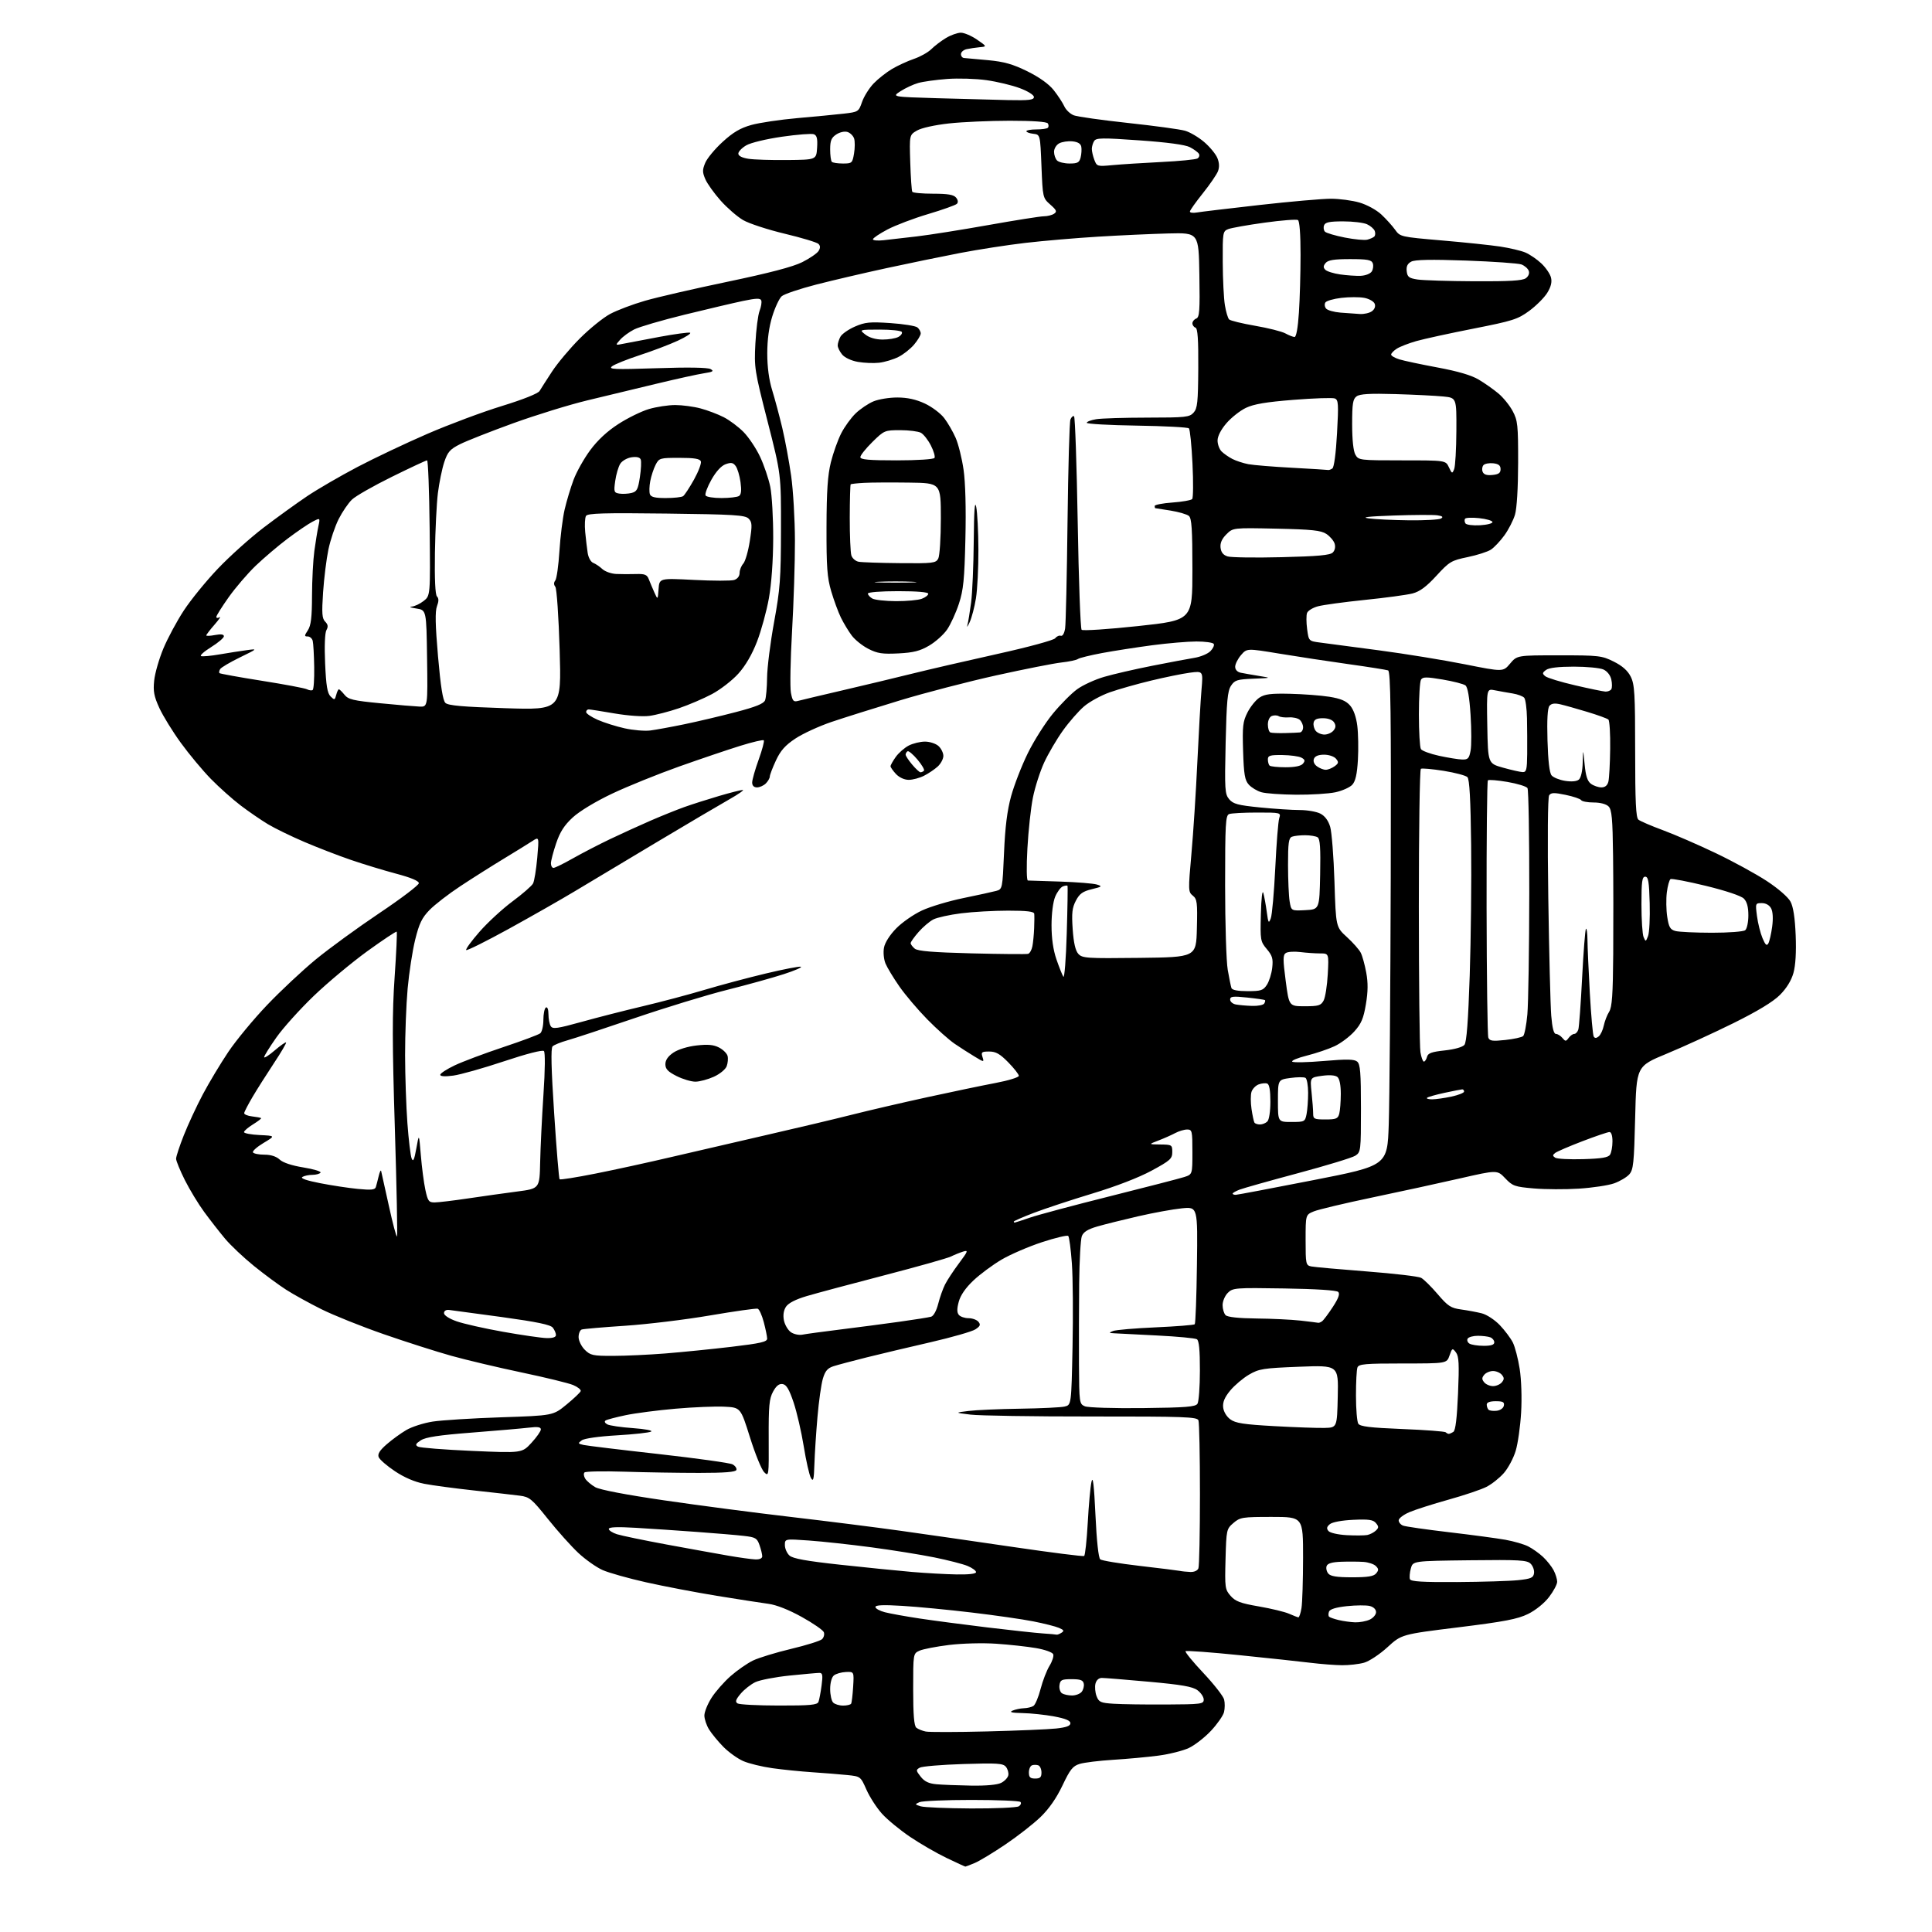 <?xml version="1.0" encoding="UTF-8" standalone="no"?>
<svg 
  version="1.1" 
  xmlns="http://www.w3.org/2000/svg" 
  xmlns:xlink="http://www.w3.org/1999/xlink" 
  xmlns:svg="http://www.w3.org/2000/svg"
  xmlns:rdf="http://www.w3.org/1999/02/22-rdf-syntax-ns#"
  xmlns:cc="http://creativecommons.org/ns#"
  xmlns:dc="http://purl.org/dc/elements/1.1/"
  viewBox="0 0 768 768"
  width="768"
  height="768"
>
<style>svg {background-color: white; }</style>"
<path stroke="none" fill="black" fill-rule="evenodd" d="M383.75,742.00C383.58,742.00 380.21,740.45 376.27,738.56C372.32,736.67 365.80,732.90 361.77,730.18C357.75,727.47 352.73,723.33 350.62,721.00C348.51,718.66 345.73,714.37 344.44,711.45C342.10,706.17 342.08,706.15 336.80,705.61C333.88,705.31 327.68,704.81 323.00,704.50C318.32,704.19 311.12,703.46 307.00,702.88C302.88,702.30 297.67,701.03 295.43,700.05C293.19,699.07 289.64,696.52 287.54,694.39C285.44,692.25 282.89,689.15 281.87,687.50C280.84,685.85 280.01,683.35 280.00,681.95C280.00,680.54 281.27,677.38 282.83,674.93C284.38,672.48 287.80,668.59 290.42,666.28C293.03,663.98 297.05,661.19 299.34,660.08C301.63,658.98 308.45,656.89 314.50,655.45C320.55,654.01 326.08,652.27 326.79,651.59C327.49,650.91 327.81,649.67 327.49,648.83C327.17,647.99 323.21,645.26 318.70,642.76C313.59,639.92 308.62,637.96 305.50,637.55C302.75,637.19 293.52,635.75 285.00,634.37C276.48,632.98 263.78,630.55 256.78,628.98C249.78,627.41 242.03,625.22 239.56,624.13C237.09,623.04 232.74,619.97 229.90,617.32C227.07,614.67 221.61,608.58 217.79,603.80C211.42,595.83 210.49,595.05 206.67,594.56C204.38,594.26 196.20,593.33 188.50,592.49C180.80,591.65 171.86,590.46 168.64,589.83C164.86,589.10 160.71,587.32 156.99,584.83C153.81,582.71 150.90,580.19 150.53,579.23C150.04,577.99 150.94,576.55 153.68,574.16C155.78,572.32 159.30,569.76 161.50,568.47C163.70,567.17 168.43,565.66 172.00,565.10C175.57,564.55 187.81,563.78 199.18,563.40C219.87,562.71 219.87,562.71 225.18,558.35C228.11,555.95 230.65,553.54 230.84,552.98C231.02,552.43 229.67,551.34 227.83,550.57C225.98,549.80 216.80,547.56 207.42,545.59C198.04,543.62 185.44,540.63 179.43,538.96C173.42,537.28 161.30,533.41 152.50,530.35C143.70,527.29 132.57,522.83 127.78,520.44C122.98,518.05 116.68,514.57 113.78,512.71C110.87,510.85 105.12,506.61 101.00,503.28C96.88,499.95 91.67,495.04 89.44,492.37C87.20,489.69 83.48,484.92 81.17,481.77C78.85,478.61 75.40,472.91 73.48,469.10C71.57,465.28 70.00,461.46 70.00,460.61C70.00,459.75 71.38,455.55 73.07,451.28C74.76,447.00 78.16,439.68 80.63,435.02C83.11,430.35 87.67,422.75 90.78,418.12C93.89,413.50 100.82,405.12 106.18,399.51C111.54,393.89 120.24,385.75 125.52,381.40C130.80,377.06 142.18,368.77 150.81,362.98C159.44,357.20 166.50,351.84 166.50,351.08C166.50,350.18 163.35,348.86 157.50,347.31C152.55,345.99 144.45,343.53 139.50,341.83C134.55,340.14 126.22,336.92 121.00,334.69C115.78,332.46 109.25,329.28 106.50,327.63C103.75,325.97 98.87,322.62 95.67,320.19C92.46,317.75 87.13,313.00 83.83,309.63C80.54,306.26 75.16,299.81 71.89,295.30C68.61,290.79 64.77,284.55 63.34,281.43C61.22,276.81 60.84,274.79 61.29,270.52C61.58,267.64 63.23,261.92 64.94,257.81C66.65,253.70 70.32,246.87 73.10,242.64C75.88,238.41 81.96,230.94 86.62,226.05C91.28,221.15 99.45,213.82 104.79,209.74C110.13,205.67 117.93,200.04 122.11,197.23C126.30,194.42 135.30,189.20 142.11,185.62C148.93,182.04 161.47,176.10 170.00,172.41C178.53,168.72 191.80,163.76 199.50,161.40C208.01,158.78 213.89,156.43 214.50,155.41C215.05,154.48 217.27,151.01 219.44,147.70C221.60,144.39 226.55,138.49 230.44,134.59C234.32,130.69 239.76,126.29 242.52,124.81C245.28,123.33 251.51,120.97 256.36,119.57C261.21,118.16 276.05,114.74 289.34,111.97C305.82,108.52 315.22,106.06 318.90,104.21C321.87,102.72 324.79,100.72 325.38,99.78C326.15,98.54 326.14,97.74 325.35,96.95C324.75,96.35 318.70,94.52 311.92,92.90C305.14,91.28 297.70,88.84 295.38,87.48C293.06,86.12 289.06,82.65 286.48,79.76C283.91,76.87 281.16,73.04 280.39,71.25C279.19,68.49 279.18,67.51 280.34,64.74C281.09,62.94 284.20,59.19 287.26,56.40C291.41,52.60 294.29,50.90 298.66,49.68C301.87,48.78 310.12,47.56 317.00,46.95C323.88,46.35 332.16,45.55 335.40,45.18C341.19,44.51 341.33,44.42 342.68,40.52C343.44,38.33 345.51,35.03 347.28,33.18C349.05,31.34 352.35,28.74 354.61,27.40C356.87,26.07 360.78,24.27 363.30,23.41C365.81,22.56 368.91,20.82 370.19,19.56C371.46,18.29 374.07,16.30 376.00,15.13C377.93,13.96 380.60,13.01 381.95,13.00C383.29,13.00 386.19,14.24 388.38,15.75C392.36,18.50 392.36,18.50 389.43,18.77C387.82,18.93 385.49,19.27 384.25,19.54C383.01,19.82 382.00,20.70 382.00,21.52C382.00,22.33 382.56,23.03 383.25,23.06C383.94,23.10 388.22,23.48 392.76,23.92C399.23,24.53 402.62,25.50 408.44,28.37C413.17,30.71 416.96,33.42 418.87,35.84C420.52,37.92 422.41,40.81 423.07,42.25C423.72,43.69 425.44,45.31 426.88,45.85C428.32,46.39 438.05,47.76 448.50,48.89C458.95,50.02 469.10,51.40 471.07,51.97C473.03,52.53 476.45,54.55 478.68,56.46C480.90,58.36 483.26,61.21 483.91,62.78C484.70,64.68 484.78,66.44 484.16,68.07C483.64,69.40 480.92,73.37 478.11,76.88C475.30,80.39 473.00,83.64 473.00,84.10C473.00,84.57 474.24,84.73 475.75,84.47C477.26,84.20 488.48,82.87 500.67,81.49C512.86,80.12 525.62,79.00 529.02,79.00C532.41,79.00 537.55,79.68 540.42,80.52C543.37,81.38 547.16,83.45 549.11,85.27C551.01,87.05 553.47,89.77 554.58,91.33C556.56,94.12 556.80,94.17 573.04,95.57C582.09,96.34 592.58,97.44 596.34,98.01C600.10,98.58 604.60,99.64 606.34,100.37C608.08,101.11 610.94,103.05 612.69,104.70C614.45,106.35 616.18,108.88 616.54,110.32C617.00,112.14 616.54,114.00 615.05,116.42C613.86,118.34 610.64,121.56 607.89,123.58C603.33,126.93 601.36,127.55 585.69,130.64C576.24,132.50 566.02,134.73 563.00,135.59C559.98,136.45 556.49,137.81 555.25,138.60C554.01,139.40 553.00,140.45 553.00,140.95C553.00,141.44 554.46,142.30 556.25,142.85C558.04,143.41 564.90,144.86 571.50,146.09C579.59,147.60 584.91,149.16 587.83,150.91C590.22,152.33 593.73,154.81 595.64,156.41C597.55,158.00 600.10,161.15 601.31,163.41C603.31,167.15 603.50,168.91 603.48,184.00C603.46,194.03 602.97,202.11 602.23,204.60C601.56,206.85 599.66,210.54 598.02,212.81C596.38,215.07 593.97,217.63 592.66,218.49C591.35,219.34 587.18,220.68 583.39,221.46C576.92,222.80 576.16,223.25 571.00,228.87C567.00,233.23 564.41,235.15 561.50,235.91C559.30,236.48 550.75,237.64 542.50,238.48C534.25,239.33 525.86,240.47 523.85,241.03C521.84,241.58 519.92,242.76 519.58,243.65C519.24,244.53 519.25,247.41 519.60,250.05C520.24,254.84 520.24,254.84 524.87,255.44C527.42,255.76 537.94,257.15 548.26,258.53C558.58,259.90 573.88,262.39 582.26,264.06C597.50,267.10 597.50,267.10 600.28,263.80C603.07,260.50 603.07,260.50 619.78,260.50C635.61,260.50 636.76,260.63 641.50,263.00C644.93,264.71 647.05,266.60 648.25,269.00C649.78,272.06 650.00,275.76 650.00,298.63C650.00,318.73 650.30,325.00 651.29,325.82C652.00,326.41 656.37,328.29 661.00,330.00C665.63,331.71 675.06,335.80 681.96,339.10C688.86,342.39 698.01,347.39 702.31,350.21C706.87,353.20 710.80,356.62 711.76,358.42C712.86,360.49 713.53,364.86 713.81,371.80C714.08,378.47 713.77,383.75 712.92,386.77C712.08,389.78 710.17,392.88 707.54,395.51C704.81,398.24 698.65,401.97 688.98,406.76C681.02,410.69 669.10,416.15 662.50,418.88C650.50,423.84 650.50,423.84 650.00,444.32C649.56,462.50 649.29,465.03 647.63,466.86C646.60,468.00 643.90,469.59 641.63,470.40C639.36,471.21 633.09,472.15 627.70,472.50C622.31,472.85 614.21,472.81 609.70,472.42C602.12,471.77 601.26,471.46 598.34,468.38C595.18,465.05 595.18,465.05 580.34,468.44C572.18,470.31 556.50,473.72 545.50,476.02C534.50,478.32 524.04,480.81 522.25,481.55C519.00,482.90 519.00,482.90 519.00,492.93C519.00,502.53 519.10,502.98 521.25,503.43C522.49,503.68 532.39,504.57 543.25,505.41C554.12,506.25 563.86,507.39 564.91,507.95C565.97,508.52 568.93,511.44 571.49,514.44C575.58,519.23 576.74,519.98 580.83,520.54C583.40,520.89 587.09,521.58 589.03,522.07C590.98,522.56 594.16,524.64 596.17,526.73C598.15,528.80 600.49,531.92 601.37,533.65C602.24,535.39 603.47,540.11 604.10,544.15C604.76,548.38 605.01,555.74 604.67,561.50C604.35,567.00 603.38,573.87 602.50,576.76C601.63,579.66 599.51,583.62 597.80,585.57C596.09,587.52 592.98,589.99 590.89,591.05C588.81,592.12 582.02,594.41 575.80,596.14C569.59,597.87 562.59,600.11 560.25,601.11C557.91,602.11 556.00,603.57 556.00,604.36C556.00,605.14 556.79,606.09 557.75,606.46C558.71,606.83 566.92,608.01 576.00,609.08C585.08,610.15 595.18,611.50 598.46,612.09C601.73,612.68 605.78,613.85 607.46,614.70C609.13,615.54 611.78,617.41 613.34,618.86C614.90,620.31 616.81,622.72 617.59,624.20C618.37,625.69 619.00,627.74 619.00,628.77C619.00,629.80 617.54,632.54 615.75,634.87C613.84,637.35 610.39,640.13 607.40,641.59C603.26,643.62 598.03,644.62 579.71,646.89C557.13,649.68 557.13,649.68 551.52,654.81C548.42,657.64 544.26,660.39 542.21,660.96C540.17,661.53 536.25,661.97 533.50,661.95C530.75,661.93 525.12,661.50 521.00,660.99C516.88,660.48 504.13,659.12 492.67,657.95C481.21,656.78 471.59,656.08 471.28,656.38C470.98,656.69 474.17,660.59 478.37,665.05C482.57,669.52 486.28,674.26 486.61,675.59C486.94,676.91 486.92,679.16 486.57,680.59C486.21,682.01 483.88,685.35 481.40,688.00C478.91,690.66 474.95,693.74 472.60,694.85C470.24,695.96 464.76,697.33 460.41,697.90C456.06,698.47 448.00,699.21 442.50,699.55C437.00,699.89 431.03,700.62 429.22,701.17C426.44,702.02 425.40,703.33 422.34,709.77C419.96,714.79 417.00,719.04 413.62,722.30C410.80,725.02 404.52,729.93 399.65,733.21C394.78,736.50 389.29,739.82 387.43,740.59C385.58,741.37 383.92,742.00 383.75,742.00zM386.00,718.89C395.62,718.93 404.16,718.55 404.97,718.04C405.78,717.53 406.08,716.75 405.64,716.30C405.20,715.86 396.43,715.50 386.17,715.50C375.90,715.50 366.60,715.90 365.50,716.39C363.60,717.23 363.62,717.31 366.00,718.04C367.38,718.46 376.38,718.84 386.00,718.89zM386.00,709.81C391.97,709.91 396.43,709.50 397.99,708.71C399.36,708.02 400.64,706.65 400.82,705.68C401.01,704.70 400.57,703.19 399.85,702.32C398.72,700.95 396.36,700.80 382.92,701.23C374.33,701.50 366.55,702.15 365.61,702.68C364.05,703.55 364.08,703.83 365.99,706.26C367.50,708.18 369.19,708.99 372.28,709.27C374.60,709.48 380.77,709.72 386.00,709.81zM411.50,707.00C413.47,707.00 414.00,706.49 414.00,704.61C414.00,703.29 413.44,702.01 412.75,701.75C412.06,701.50 410.94,701.49 410.25,701.73C409.56,701.97 409.00,703.25 409.00,704.58C409.00,706.49 409.52,707.00 411.50,707.00zM392.31,688.27C404.30,687.97 416.68,687.45 419.81,687.11C423.91,686.67 425.50,686.08 425.50,685.01C425.50,683.96 423.55,683.15 419.00,682.30C415.43,681.64 409.80,681.04 406.50,680.98C402.19,680.89 401.06,680.62 402.50,680.00C403.60,679.53 405.62,679.10 407.00,679.05C408.38,679.01 410.09,678.60 410.80,678.14C411.52,677.69 412.80,674.66 413.64,671.41C414.48,668.16 416.08,664.03 417.18,662.22C418.29,660.42 418.96,658.34 418.67,657.59C418.38,656.83 415.38,655.75 411.83,655.14C408.35,654.54 401.23,653.76 396.00,653.41C390.61,653.04 382.50,653.26 377.25,653.90C372.17,654.53 366.88,655.55 365.50,656.18C363.00,657.32 363.00,657.34 363.00,671.54C363.00,681.70 363.36,686.05 364.25,686.78C364.94,687.35 366.62,688.03 368.00,688.31C369.38,688.59 380.31,688.57 392.31,688.27zM309.64,677.98C322.14,678.00 324.89,677.74 325.36,676.51C325.67,675.69 326.23,672.77 326.59,670.01C327.14,665.90 326.98,665.00 325.73,665.00C324.90,665.00 319.56,665.48 313.88,666.06C308.20,666.64 302.07,667.82 300.26,668.68C298.46,669.54 295.83,671.60 294.43,673.27C292.44,675.63 292.17,676.49 293.19,677.14C293.91,677.59 301.31,677.98 309.64,677.98zM335.14,678.00C336.65,678.00 338.08,677.66 338.33,677.25C338.58,676.84 338.94,673.80 339.14,670.50C339.50,664.50 339.50,664.50 336.22,664.65C334.42,664.73 332.28,665.35 331.47,666.02C330.61,666.74 330.00,668.96 330.00,671.42C330.00,673.72 330.54,676.14 331.20,676.80C331.86,677.46 333.63,678.00 335.14,678.00zM463.50,677.57C477.52,677.50 478.50,677.38 478.50,675.61C478.50,674.57 477.38,672.89 476.00,671.88C474.06,670.45 469.74,669.70 456.73,668.52C447.51,667.68 439.08,667.00 438.00,667.00C436.79,667.00 435.82,667.88 435.46,669.29C435.15,670.55 435.34,672.77 435.90,674.24C436.81,676.62 437.51,676.94 442.71,677.27C445.89,677.48 455.25,677.61 463.50,677.57zM426.13,673.98C427.57,673.99 429.30,673.35 429.96,672.55C430.62,671.75 431.01,670.29 430.82,669.30C430.55,667.89 429.51,667.50 425.99,667.50C422.02,667.50 421.46,667.78 421.16,669.89C420.98,671.20 421.43,672.66 422.16,673.12C422.90,673.59 424.68,673.98 426.13,673.98zM420.00,649.80C420.27,649.90 421.15,649.56 421.95,649.05C423.12,648.31 422.92,647.94 420.95,647.10C419.60,646.52 415.01,645.36 410.74,644.52C406.48,643.67 395.45,642.09 386.24,641.00C377.03,639.90 364.66,638.72 358.75,638.36C351.14,637.89 348.00,638.02 348.00,638.81C348.00,639.42 349.69,640.36 351.75,640.89C353.81,641.42 360.00,642.54 365.50,643.37C371.00,644.20 383.15,645.80 392.50,646.93C401.85,648.05 411.75,649.13 414.50,649.31C417.25,649.49 419.73,649.71 420.00,649.80zM538.70,644.90C540.46,644.95 543.05,644.48 544.45,643.84C545.85,643.20 547.00,641.86 547.00,640.86C547.00,639.75 546.02,638.79 544.48,638.40C543.09,638.06 539.01,638.09 535.41,638.47C531.11,638.93 528.68,639.67 528.31,640.63C528.00,641.43 528.01,642.34 528.33,642.66C528.64,642.97 530.38,643.58 532.20,644.01C534.01,644.44 536.94,644.84 538.70,644.90zM516.12,642.92C516.46,642.96 517.02,641.31 517.36,639.25C517.70,637.19 517.98,628.19 517.99,619.25C518.00,603.00 518.00,603.00 505.56,603.00C493.85,603.00 492.95,603.14 490.31,605.41C487.56,607.77 487.49,608.10 487.17,619.76C486.86,631.08 486.96,631.84 489.17,634.37C491.09,636.57 493.07,637.32 500.41,638.58C505.31,639.43 510.71,640.73 512.41,641.48C514.11,642.23 515.78,642.87 516.12,642.92zM579.22,628.89C589.27,628.83 600.20,628.49 603.50,628.14C608.61,627.60 609.54,627.19 609.80,625.37C609.97,624.21 609.37,622.51 608.46,621.61C607.02,620.16 604.08,620.00 584.23,620.23C561.64,620.50 561.64,620.50 560.83,623.50C560.38,625.15 560.22,627.06 560.47,627.75C560.82,628.69 565.43,628.97 579.22,628.89zM537.50,627.00C543.74,627.00 546.07,626.62 547.04,625.45C548.10,624.18 548.07,623.65 546.91,622.51C546.14,621.75 543.92,621.01 542.00,620.88C540.08,620.75 536.12,620.72 533.22,620.82C529.55,620.95 527.76,621.46 527.36,622.51C527.04,623.34 527.33,624.69 528.01,625.51C528.92,626.61 531.41,627.00 537.50,627.00zM380.25,625.86C385.09,625.95 388.00,625.61 388.00,624.95C388.00,624.37 386.49,623.27 384.65,622.50C382.81,621.73 376.85,620.20 371.40,619.09C365.96,617.99 354.67,616.18 346.32,615.07C337.98,613.96 326.84,612.75 321.57,612.38C312.00,611.70 312.00,611.70 312.00,614.20C312.00,615.57 312.82,617.44 313.83,618.35C315.19,619.57 320.46,620.53 334.08,622.01C344.21,623.11 357.00,624.40 362.50,624.87C368.00,625.34 375.99,625.79 380.25,625.86zM473.14,624.88C474.71,624.95 476.03,624.36 476.39,623.42C476.73,622.55 477.00,609.31 477.00,594.00C477.00,578.69 476.73,565.46 476.40,564.61C475.88,563.23 470.91,563.06 433.94,563.08C410.92,563.10 389.25,562.76 385.79,562.33C379.50,561.56 379.50,561.56 385.00,560.88C388.02,560.50 397.25,560.10 405.50,559.98C413.75,559.86 421.71,559.48 423.18,559.13C425.87,558.50 425.87,558.50 426.35,535.50C426.61,522.85 426.50,507.89 426.09,502.26C425.69,496.63 425.03,491.70 424.64,491.31C424.25,490.92 419.56,492.03 414.22,493.78C408.87,495.54 401.63,498.66 398.11,500.73C394.60,502.81 389.58,506.52 386.96,509.00C383.85,511.93 381.82,514.87 381.13,517.43C380.36,520.25 380.37,521.74 381.15,522.68C381.75,523.41 383.48,524.00 385.00,524.00C386.52,524.00 388.29,524.64 388.94,525.43C389.90,526.59 389.66,527.17 387.73,528.44C386.41,529.30 378.40,531.60 369.94,533.55C361.47,535.49 350.03,538.21 344.52,539.58C339.01,540.96 333.10,542.53 331.40,543.07C328.98,543.84 328.04,544.93 327.11,548.02C326.46,550.19 325.49,557.04 324.96,563.24C324.42,569.43 323.87,577.88 323.74,582.00C323.54,588.21 323.30,589.16 322.35,587.50C321.72,586.40 320.44,580.77 319.51,575.00C318.58,569.23 316.76,561.35 315.47,557.50C313.71,552.27 312.61,550.42 311.12,550.19C309.71,549.97 308.58,550.86 307.31,553.19C305.78,555.99 305.51,558.84 305.57,571.80C305.65,586.79 305.61,587.05 303.76,585.21C302.72,584.17 300.19,577.96 298.14,571.41C294.40,559.50 294.40,559.50 287.95,559.18C284.40,559.00 275.68,559.36 268.56,559.98C261.44,560.60 252.50,561.76 248.70,562.56C244.89,563.36 241.32,564.30 240.76,564.65C240.15,565.02 240.40,565.64 241.37,566.19C242.26,566.69 246.87,567.37 251.60,567.70C256.46,568.05 259.60,568.65 258.82,569.08C258.06,569.51 251.94,570.18 245.22,570.57C237.98,570.99 232.28,571.80 231.25,572.56C229.64,573.73 229.70,573.88 232.00,574.40C233.38,574.70 246.82,576.33 261.88,578.01C276.94,579.70 290.13,581.54 291.19,582.10C292.25,582.67 292.94,583.67 292.73,584.32C292.45,585.15 288.12,585.50 277.92,585.50C269.99,585.50 256.66,585.29 248.31,585.02C239.96,584.76 232.77,584.89 232.35,585.32C231.92,585.75 232.05,586.86 232.64,587.80C233.23,588.73 235.01,590.25 236.61,591.17C238.40,592.20 248.84,594.20 264.00,596.41C277.48,598.38 300.20,601.36 314.50,603.02C328.80,604.69 348.38,607.16 358.00,608.51C367.62,609.85 387.81,612.76 402.86,614.97C417.91,617.18 430.55,618.78 430.96,618.53C431.36,618.27 432.01,612.32 432.40,605.28C432.78,598.25 433.45,590.92 433.89,589.00C434.45,586.50 434.90,590.28 435.46,602.23C435.94,612.54 436.67,619.30 437.37,619.87C437.99,620.37 445.02,621.53 453.00,622.46C460.98,623.38 468.18,624.28 469.00,624.45C469.82,624.63 471.69,624.82 473.14,624.88zM300.25,619.89C301.95,619.96 303.00,619.48 303.00,618.65C303.00,617.91 302.52,615.91 301.92,614.21C300.95,611.43 300.34,611.07 295.67,610.54C292.83,610.21 284.43,609.50 277.00,608.96C269.57,608.41 258.66,607.68 252.75,607.33C245.35,606.89 242.00,607.03 242.00,607.77C242.00,608.36 243.46,609.31 245.25,609.88C247.04,610.45 255.93,612.29 265.00,613.97C274.07,615.64 285.10,617.64 289.50,618.40C293.90,619.16 298.74,619.83 300.25,619.89zM543.50,610.19C544.60,609.97 546.14,609.18 546.91,608.44C548.11,607.31 548.12,606.85 546.96,605.45C545.86,604.12 544.12,603.87 537.95,604.15C533.39,604.36 529.63,605.06 528.64,605.88C527.40,606.91 527.25,607.60 528.07,608.59C528.70,609.34 531.83,610.05 535.33,610.25C538.73,610.43 542.40,610.40 543.50,610.19zM211.25,573.56C213.31,571.33 215.00,568.92 215.00,568.22C215.00,567.27 213.75,567.08 210.25,567.51C207.64,567.82 197.48,568.71 187.68,569.47C174.41,570.50 169.21,571.29 167.28,572.55C165.20,573.91 164.98,574.41 166.15,575.06C166.95,575.51 176.58,576.27 187.55,576.75C207.50,577.63 207.50,577.63 211.25,573.56zM575.92,569.98C576.24,569.98 577.06,569.62 577.74,569.18C578.58,568.65 579.17,563.75 579.59,553.95C580.09,542.15 579.94,539.15 578.76,537.60C577.37,535.78 577.25,535.84 576.20,538.85C575.10,542.00 575.10,542.00 557.66,542.00C542.67,542.00 540.13,542.22 539.61,543.58C539.27,544.45 539.01,549.51 539.02,554.83C539.02,560.15 539.44,565.15 539.94,565.94C540.65,567.06 544.62,567.54 557.46,568.06C566.59,568.42 574.34,569.01 574.70,569.36C575.05,569.71 575.60,569.99 575.92,569.98zM526.50,567.62C531.50,567.50 531.50,567.50 531.78,555.09C532.06,542.69 532.06,542.69 516.45,543.30C502.12,543.86 500.48,544.12 496.49,546.45C494.10,547.85 490.75,550.69 489.04,552.75C486.84,555.40 486.01,557.35 486.22,559.40C486.38,561.11 487.54,563.08 489.04,564.19C491.11,565.73 494.32,566.23 506.54,566.91C514.77,567.37 523.75,567.69 526.50,567.62zM594.95,560.80C596.41,560.63 597.62,559.76 597.81,558.75C598.08,557.35 597.44,557.00 594.57,557.00C592.26,557.00 591.00,557.47 591.00,558.33C591.00,559.07 591.32,559.99 591.71,560.38C592.10,560.77 593.56,560.96 594.95,560.80zM454.29,559.74C471.49,559.54 475.24,559.24 476.02,558.00C476.54,557.17 476.98,551.24 476.98,544.81C477.00,536.70 476.63,532.89 475.78,532.37C475.12,531.95 468.03,531.28 460.03,530.88C452.04,530.47 444.38,530.08 443.00,530.01C440.73,529.89 440.68,529.80 442.50,529.08C443.60,528.65 451.22,528.00 459.43,527.64C467.64,527.27 474.61,526.72 474.93,526.41C475.24,526.09 475.64,515.46 475.80,502.77C476.11,479.70 476.11,479.70 469.80,480.33C466.34,480.67 458.55,482.09 452.50,483.48C446.45,484.87 439.12,486.70 436.21,487.54C432.40,488.65 430.67,489.73 430.04,491.40C429.56,492.67 429.08,501.09 428.99,510.11C428.90,519.12 428.87,533.60 428.91,542.28C429.00,557.66 429.06,558.09 431.25,559.02C432.50,559.55 442.70,559.87 454.29,559.74zM593.50,551.00C594.74,551.00 596.32,550.33 597.00,549.50C597.99,548.30 597.99,547.70 597.00,546.50C596.32,545.67 594.74,545.00 593.50,545.00C592.26,545.00 590.68,545.67 590.00,546.50C589.01,547.70 589.01,548.30 590.00,549.50C590.68,550.33 592.26,551.00 593.50,551.00zM243.70,538.98C248.54,538.98 257.90,538.54 264.50,538.02C271.10,537.49 282.91,536.31 290.75,535.38C302.45,533.99 304.99,533.40 304.96,532.09C304.93,531.22 304.33,528.27 303.61,525.55C302.89,522.83 301.81,520.44 301.20,520.23C300.59,520.03 292.08,521.23 282.29,522.90C272.51,524.58 257.30,526.42 248.50,527.01C239.70,527.59 231.94,528.26 231.25,528.50C230.56,528.74 230.00,530.10 230.00,531.51C230.00,532.93 231.10,535.20 232.45,536.55C234.69,538.78 235.69,539.00 243.70,538.98zM589.75,534.98C592.72,535.00 594.00,534.58 594.00,533.61C594.00,532.84 593.29,531.94 592.42,531.61C591.55,531.27 589.32,531.00 587.48,531.00C585.63,531.00 583.81,531.50 583.43,532.11C583.05,532.72 583.36,533.62 584.12,534.10C584.88,534.58 587.41,534.98 589.75,534.98zM217.25,531.91C219.72,531.97 221.00,531.55 221.00,530.69C221.00,529.97 220.44,528.66 219.75,527.77C218.83,526.59 213.47,525.48 199.50,523.55C189.05,522.12 179.60,520.84 178.50,520.72C177.30,520.59 176.50,521.09 176.50,521.99C176.50,522.87 178.53,524.19 181.50,525.24C184.25,526.21 192.57,528.09 200.00,529.41C207.43,530.73 215.19,531.85 217.25,531.91zM319.00,530.54C320.38,530.27 327.12,529.35 334.00,528.50C340.88,527.65 351.45,526.27 357.50,525.42C363.55,524.58 369.24,523.67 370.14,523.41C371.10,523.13 372.26,521.01 372.94,518.32C373.58,515.78 374.81,512.30 375.67,510.60C376.53,508.89 379.03,505.09 381.23,502.15C384.84,497.31 384.99,496.87 382.86,497.52C381.56,497.93 379.38,498.81 378.00,499.49C376.62,500.17 364.70,503.53 351.50,506.96C338.30,510.39 324.44,514.10 320.70,515.21C316.28,516.52 313.39,518.00 312.44,519.45C311.50,520.89 311.21,522.79 311.62,524.87C311.98,526.63 313.22,528.74 314.38,529.56C315.55,530.38 317.62,530.82 319.00,530.54zM524.00,525.83C524.27,525.91 524.97,525.64 525.54,525.23C526.11,524.83 528.02,522.28 529.80,519.56C532.07,516.08 532.71,514.31 531.96,513.56C531.31,512.90 523.13,512.38 510.52,512.18C491.02,511.87 490.06,511.94 488.07,513.93C486.93,515.07 486.00,517.26 486.00,518.80C486.00,520.34 486.54,522.14 487.20,522.80C487.97,523.57 492.33,524.04 499.45,524.12C505.53,524.18 513.42,524.56 517.00,524.96C520.58,525.37 523.73,525.76 524.00,525.83zM157.81,491.53C158.06,491.27 157.68,471.94 156.96,448.57C155.91,414.64 155.89,402.52 156.87,388.41C157.54,378.70 157.91,370.58 157.69,370.36C157.47,370.14 152.24,373.62 146.05,378.09C139.87,382.57 130.29,390.56 124.76,395.86C119.24,401.16 112.53,408.61 109.86,412.41C107.19,416.21 105.00,419.73 105.00,420.23C105.00,420.74 106.88,419.55 109.17,417.58C111.47,415.62 113.52,414.18 113.72,414.39C113.93,414.60 111.72,418.37 108.80,422.77C105.89,427.17 102.08,433.18 100.34,436.14C98.61,439.09 97.13,441.93 97.07,442.46C97.00,442.99 98.43,443.59 100.23,443.79C102.03,444.00 103.64,444.30 103.80,444.47C103.97,444.64 102.51,445.76 100.55,446.97C98.60,448.18 97.00,449.55 97.00,450.03C97.00,450.51 99.81,451.04 103.25,451.20C109.50,451.50 109.50,451.50 104.75,454.35C102.14,455.91 100.25,457.60 100.56,458.10C100.87,458.59 102.91,459.00 105.10,459.00C107.67,459.00 109.83,459.69 111.18,460.95C112.48,462.17 116.02,463.34 120.61,464.08C124.65,464.73 127.71,465.66 127.42,466.13C127.12,466.61 125.67,467.01 124.19,467.02C122.71,467.02 120.91,467.41 120.18,467.87C119.34,468.40 121.87,469.29 127.18,470.32C131.76,471.22 138.53,472.25 142.23,472.61C147.52,473.13 149.05,472.98 149.40,471.89C149.64,471.12 150.15,469.15 150.54,467.50C150.93,465.85 151.37,464.95 151.51,465.50C151.66,466.05 153.03,472.23 154.56,479.24C156.09,486.25 157.55,491.78 157.81,491.53zM403.34,486.00C403.53,486.00 406.27,485.11 409.42,484.03C412.57,482.94 426.93,479.10 441.33,475.50C455.72,471.89 468.96,468.47 470.75,467.89C474.00,466.84 474.00,466.84 474.00,457.92C474.00,449.53 473.88,449.00 471.90,449.00C470.75,449.00 468.61,449.64 467.15,450.42C465.69,451.20 462.70,452.53 460.50,453.37C456.50,454.90 456.50,454.90 461.25,454.95C465.83,455.00 466.00,455.11 466.00,457.95C466.00,460.61 465.21,461.33 457.75,465.37C452.71,468.10 443.59,471.62 434.29,474.43C425.93,476.96 415.46,480.42 411.04,482.10C406.62,483.79 403.00,485.36 403.00,485.59C403.00,485.81 403.15,486.00 403.34,486.00zM172.83,477.98C174.30,477.97 180.22,477.26 186.00,476.40C191.78,475.54 200.55,474.31 205.50,473.66C214.50,472.49 214.50,472.49 214.72,461.99C214.84,456.22 215.43,444.13 216.03,435.11C216.69,425.23 216.76,418.36 216.21,417.81C215.66,417.26 209.35,418.88 200.32,421.89C192.08,424.64 183.02,427.19 180.17,427.57C176.90,428.01 175.00,427.89 175.00,427.25C175.00,426.69 177.59,425.00 180.75,423.50C183.91,422.00 192.57,418.75 200.00,416.27C207.43,413.80 214.06,411.32 214.75,410.76C215.44,410.21 216.00,407.81 216.00,405.44C216.00,403.06 216.45,400.84 217.00,400.50C217.59,400.14 218.01,401.24 218.02,403.19C218.02,405.01 218.44,407.15 218.94,407.93C219.71,409.15 221.58,408.88 231.17,406.22C237.40,404.48 248.35,401.69 255.50,400.00C262.65,398.31 273.68,395.39 280.00,393.50C286.32,391.61 297.29,388.68 304.37,386.99C311.45,385.30 317.75,384.08 318.37,384.29C318.99,384.50 315.90,385.84 311.50,387.26C307.10,388.69 296.98,391.50 289.00,393.50C281.02,395.50 264.60,400.52 252.50,404.65C240.40,408.78 228.30,412.78 225.60,413.53C222.91,414.28 220.23,415.37 219.66,415.94C218.92,416.68 219.12,424.77 220.29,442.65C221.21,456.76 222.18,468.52 222.45,468.78C222.71,469.05 229.13,468.03 236.71,466.52C244.30,465.02 258.15,461.99 267.50,459.79C276.85,457.60 293.95,453.64 305.50,450.99C317.05,448.35 331.90,444.82 338.50,443.15C345.10,441.48 358.60,438.34 368.50,436.18C378.40,434.02 390.66,431.46 395.75,430.50C400.84,429.54 405.00,428.26 405.00,427.66C405.00,427.07 403.11,424.65 400.79,422.29C397.49,418.92 395.86,418.00 393.22,418.00C390.24,418.00 389.94,418.24 390.55,420.15C391.23,422.31 391.23,422.31 387.37,419.97C385.24,418.69 381.70,416.42 379.50,414.92C377.30,413.43 372.41,409.08 368.64,405.24C364.87,401.40 359.86,395.50 357.51,392.12C355.16,388.75 352.68,384.64 352.00,383.01C351.31,381.34 351.05,378.57 351.40,376.70C351.77,374.70 353.71,371.65 356.26,369.05C358.59,366.66 363.20,363.46 366.50,361.93C369.80,360.39 377.23,358.17 383.00,356.99C388.77,355.80 394.62,354.53 396.00,354.15C398.48,353.46 398.50,353.35 399.12,338.98C399.55,328.77 400.38,322.14 401.93,316.50C403.14,312.10 406.11,304.43 408.55,299.46C410.98,294.49 415.47,287.40 418.53,283.69C421.58,279.98 425.93,275.61 428.20,273.97C430.46,272.33 435.28,270.12 438.91,269.06C442.53,268.00 451.12,266.02 458.00,264.66C464.88,263.30 472.46,261.88 474.86,261.49C477.25,261.10 480.08,259.92 481.14,258.86C482.20,257.80 482.80,256.49 482.48,255.96C482.15,255.43 479.07,255.00 475.63,255.00C472.19,255.00 464.28,255.67 458.05,256.49C451.82,257.32 442.85,258.71 438.11,259.59C433.38,260.48 429.05,261.54 428.50,261.96C427.95,262.38 425.00,263.01 421.94,263.35C418.88,263.69 407.24,265.99 396.07,268.46C384.91,270.93 367.61,275.42 357.63,278.45C347.66,281.48 335.45,285.32 330.51,286.99C325.57,288.67 319.12,291.63 316.19,293.58C312.14,296.26 310.27,298.37 308.44,302.31C307.11,305.16 306.02,308.03 306.01,308.68C306.00,309.33 305.29,310.56 304.43,311.43C303.56,312.29 301.99,313.00 300.93,313.00C299.69,313.00 299.00,312.31 299.00,311.06C299.00,309.99 300.16,305.90 301.58,301.97C303.00,298.04 303.91,294.58 303.62,294.28C303.32,293.98 299.12,294.97 294.29,296.47C289.45,297.97 278.52,301.67 270.00,304.69C261.48,307.72 249.49,312.57 243.36,315.47C236.76,318.60 230.37,322.46 227.68,324.94C224.30,328.06 222.61,330.69 221.07,335.26C219.93,338.63 219.00,342.20 219.00,343.19C219.00,344.19 219.46,345.00 220.03,345.00C220.60,345.00 224.09,343.29 227.78,341.19C231.48,339.10 238.10,335.67 242.50,333.57C246.90,331.47 254.10,328.19 258.50,326.27C262.90,324.36 268.98,321.91 272.00,320.83C275.02,319.75 281.22,317.77 285.77,316.43C290.31,315.09 294.59,314.01 295.27,314.02C295.94,314.02 293.53,315.71 289.89,317.77C286.26,319.82 273.21,327.52 260.89,334.88C248.58,342.25 234.00,350.98 228.50,354.28C223.00,357.59 211.16,364.33 202.20,369.26C193.23,374.19 185.64,377.97 185.32,377.66C185.01,377.34 187.40,374.07 190.63,370.38C193.86,366.69 199.75,361.26 203.73,358.31C207.70,355.37 211.37,352.17 211.89,351.21C212.40,350.25 213.15,345.66 213.56,341.02C214.30,332.58 214.30,332.58 211.68,334.29C210.25,335.23 205.12,338.40 200.29,341.33C195.45,344.26 187.68,349.18 183.00,352.27C178.32,355.35 172.82,359.61 170.76,361.72C167.73,364.83 166.63,367.10 165.04,373.54C163.96,377.92 162.61,386.68 162.04,393.00C161.47,399.32 161.02,411.25 161.03,419.50C161.05,427.75 161.46,439.90 161.95,446.50C162.44,453.10 163.19,459.40 163.63,460.50C164.24,462.03 164.67,461.10 165.50,456.50C166.57,450.50 166.57,450.50 167.29,459.22C167.68,464.01 168.49,470.20 169.09,472.97C170.06,477.49 170.44,478.00 172.83,477.98zM491.25,474.96C491.94,474.94 505.77,472.32 522.00,469.14C551.50,463.36 551.50,463.36 552.05,446.93C552.36,437.89 552.71,393.70 552.84,348.73C553.02,282.98 552.81,266.87 551.78,266.49C551.08,266.24 543.98,265.11 536.00,264.00C528.02,262.88 515.69,261.01 508.58,259.83C495.66,257.70 495.66,257.70 493.33,260.40C492.05,261.89 491.00,263.98 491.00,265.04C491.00,266.23 491.86,267.14 493.25,267.43C494.49,267.68 497.75,268.25 500.50,268.70C505.50,269.50 505.50,269.50 498.24,269.79C491.75,270.06 490.82,270.35 489.33,272.62C487.97,274.70 487.59,278.76 487.21,295.32C486.79,313.97 486.90,315.67 488.63,317.72C490.21,319.59 492.12,320.10 500.86,320.97C506.55,321.54 513.66,322.00 516.66,322.00C519.65,322.00 523.34,322.64 524.87,323.43C526.67,324.36 528.03,326.19 528.77,328.68C529.39,330.78 530.16,340.60 530.47,350.50C531.04,368.50 531.04,368.50 535.42,372.50C537.83,374.70 540.31,377.51 540.93,378.75C541.56,379.98 542.53,383.52 543.10,386.61C543.85,390.66 543.81,394.18 542.96,399.23C542.01,404.88 541.12,406.97 538.36,410.02C536.48,412.10 532.96,414.74 530.55,415.87C528.13,417.01 523.16,418.69 519.51,419.61C515.86,420.52 513.24,421.61 513.69,422.02C514.13,422.43 519.79,422.32 526.25,421.76C535.38,420.98 538.33,421.03 539.50,422.00C540.73,423.02 541.00,426.38 541.00,440.60C541.00,457.50 540.94,457.99 538.75,459.41C537.51,460.21 527.27,463.33 516.00,466.35C504.73,469.37 494.26,472.32 492.75,472.90C491.24,473.48 490.00,474.19 490.00,474.48C490.00,474.76 490.56,474.98 491.25,474.96zM629.29,460.78C636.67,460.57 639.31,460.13 640.02,459.00C640.54,458.18 640.98,455.81 640.98,453.75C640.99,451.49 640.52,450.00 639.80,450.00C639.14,450.00 634.30,451.64 629.05,453.65C623.80,455.66 618.92,457.76 618.20,458.32C617.14,459.14 617.14,459.48 618.20,460.20C618.92,460.68 623.90,460.94 629.29,460.78zM500.86,447.00C501.82,447.00 503.14,446.46 503.80,445.80C504.49,445.11 505.00,441.78 505.00,437.91C505.00,433.47 504.58,431.05 503.75,430.74C503.06,430.48 501.53,430.62 500.34,431.07C499.15,431.51 497.87,432.84 497.49,434.03C497.11,435.22 497.12,438.29 497.50,440.85C497.88,443.41 498.40,445.84 498.66,446.25C498.91,446.66 499.90,447.00 500.86,447.00zM513.38,446.00C518.60,446.00 518.77,445.91 519.38,442.88C519.72,441.16 520.00,437.36 520.00,434.43C520.00,431.51 519.53,428.83 518.95,428.47C518.38,428.12 515.68,428.13 512.95,428.51C508.00,429.19 508.00,429.19 508.00,437.59C508.00,446.00 508.00,446.00 513.38,446.00zM526.88,445.00C531.10,445.00 531.85,444.69 532.37,442.75C532.70,441.51 532.98,437.97 532.99,434.87C532.99,431.35 532.49,428.83 531.65,428.12C530.79,427.41 528.52,427.24 525.52,427.65C520.75,428.31 520.75,428.31 521.37,434.30C521.72,437.60 522.00,441.35 522.00,442.65C522.00,444.80 522.42,445.00 526.88,445.00zM569.28,437.00C570.72,437.00 574.17,436.51 576.95,435.92C579.73,435.32 582.00,434.42 582.00,433.92C582.00,433.41 581.66,433.02 581.25,433.04C580.84,433.05 577.66,433.68 574.20,434.42C570.73,435.17 567.62,436.05 567.28,436.39C566.94,436.72 567.84,437.00 569.28,437.00zM276.46,429.98C274.79,429.99 271.42,428.99 268.96,427.75C265.50,426.00 264.50,424.95 264.50,423.04C264.50,421.39 265.55,419.87 267.70,418.42C269.58,417.16 273.37,415.99 276.91,415.59C281.39,415.08 283.67,415.29 285.83,416.41C287.44,417.24 288.96,418.74 289.22,419.75C289.49,420.75 289.33,422.59 288.87,423.83C288.40,425.09 286.15,426.94 283.77,428.02C281.42,429.08 278.13,429.97 276.46,429.98zM566.01,422.00C566.43,422.00 566.99,421.16 567.26,420.13C567.64,418.64 569.09,418.12 574.31,417.56C578.19,417.14 581.39,416.24 582.13,415.35C583.00,414.29 583.63,406.01 584.24,387.67C584.71,373.28 584.97,349.93 584.80,335.80C584.59,317.78 584.15,309.75 583.32,308.92C582.68,308.28 578.43,307.15 573.89,306.42C569.35,305.70 565.27,305.33 564.82,305.61C564.37,305.89 564.00,330.50 564.01,360.31C564.02,390.11 564.30,416.19 564.64,418.25C564.98,420.31 565.60,422.00 566.01,422.00zM598.37,413.41C601.74,413.05 604.94,412.35 605.48,411.85C606.01,411.36 606.77,407.47 607.15,403.22C607.54,398.98 607.88,377.27 607.91,355.00C607.94,332.73 607.62,313.95 607.20,313.28C606.77,312.61 603.19,311.51 599.24,310.83C595.29,310.16 591.79,309.87 591.46,310.20C591.13,310.53 590.90,333.32 590.94,360.85C590.99,388.37 591.30,411.61 591.63,412.48C592.14,413.80 593.29,413.96 598.37,413.41zM623.56,412.59C624.20,411.72 625.20,411.00 625.79,411.00C626.38,411.00 627.11,410.21 627.41,409.25C627.71,408.29 628.39,399.01 628.92,388.64C629.45,378.27 630.14,369.53 630.44,369.22C630.75,368.92 631.02,370.88 631.04,373.58C631.06,376.29 631.48,385.81 631.98,394.76C632.48,403.70 633.18,411.48 633.53,412.05C633.98,412.77 634.60,412.75 635.52,411.98C636.27,411.36 637.17,409.43 637.53,407.68C637.90,405.93 638.85,403.46 639.66,402.19C640.81,400.38 641.16,395.42 641.28,379.19C641.37,367.81 641.34,350.32 641.22,340.32C641.04,325.34 640.72,321.87 639.43,320.57C638.48,319.62 636.13,319.00 633.49,319.00C631.08,319.00 628.86,318.58 628.54,318.07C628.22,317.55 625.44,316.61 622.35,315.97C617.78,315.02 616.57,315.05 615.81,316.15C615.26,316.96 615.12,333.35 615.47,357.00C615.79,378.73 616.32,399.76 616.64,403.75C617.04,408.60 617.65,411.00 618.50,411.00C619.19,411.00 620.35,411.72 621.07,412.59C622.28,414.04 622.49,414.04 623.56,412.59zM497.69,399.86C500.00,399.94 502.18,399.52 502.54,398.93C502.90,398.35 503.04,397.73 502.85,397.56C502.66,397.39 499.46,396.93 495.75,396.54C490.09,395.95 489.00,396.08 489.00,397.35C489.00,398.18 490.01,399.06 491.25,399.29C492.49,399.53 495.39,399.79 497.69,399.86zM518.67,400.00C524.13,400.00 525.08,399.71 526.15,397.75C526.82,396.51 527.56,391.79 527.81,387.25C528.25,379.00 528.25,379.00 524.76,379.00C522.85,379.00 519.30,378.76 516.89,378.46C514.48,378.16 511.88,378.33 511.13,378.84C509.97,379.62 509.96,381.35 511.08,389.88C512.41,400.00 512.41,400.00 518.67,400.00zM495.95,394.00C501.26,394.00 502.14,393.71 503.60,391.49C504.51,390.10 505.47,387.04 505.73,384.69C506.13,381.11 505.78,379.89 503.57,377.27C501.03,374.24 500.94,373.74 501.22,363.31C501.38,357.04 501.79,353.55 502.20,355.00C502.58,356.38 503.19,359.75 503.56,362.50C504.16,366.97 504.33,367.24 505.16,365.04C505.67,363.69 506.47,354.69 506.94,345.04C507.40,335.39 508.11,326.49 508.51,325.25C509.23,323.02 509.13,323.00 499.70,323.00C494.45,323.00 489.45,323.27 488.58,323.61C487.19,324.14 487.00,327.58 487.00,351.92C487.00,367.16 487.47,382.30 488.05,385.57C488.62,388.83 489.28,392.06 489.51,392.75C489.79,393.56 492.03,394.00 495.95,394.00zM424.05,371.00C424.36,360.82 424.49,352.33 424.35,352.13C424.20,351.92 423.37,352.03 422.50,352.36C421.62,352.70 420.26,354.54 419.45,356.45C418.60,358.50 418.00,363.18 418.00,367.81C418.00,373.02 418.66,377.61 419.95,381.36C421.03,384.48 422.26,387.59 422.70,388.27C423.14,388.95 423.75,381.18 424.05,371.00zM452.92,380.77C475.50,380.50 475.50,380.50 475.78,369.03C476.04,358.75 475.87,357.40 474.16,356.03C472.33,354.56 472.31,353.93 473.60,339.50C474.35,331.25 475.41,314.82 475.96,303.00C476.52,291.18 477.26,278.17 477.62,274.10C478.26,266.71 478.26,266.71 472.96,267.41C470.04,267.80 463.12,269.21 457.58,270.55C452.03,271.88 444.66,273.97 441.19,275.19C437.72,276.41 433.10,278.94 430.93,280.80C428.75,282.66 424.96,287.00 422.50,290.45C420.04,293.89 416.70,299.59 415.07,303.11C413.45,306.62 411.44,312.88 410.61,317.00C409.78,321.12 408.79,330.24 408.41,337.25C408.00,344.61 408.09,350.01 408.60,350.02C409.10,350.03 414.90,350.22 421.50,350.44C428.10,350.66 434.62,351.19 436.00,351.61C438.30,352.32 438.13,352.47 434.00,353.47C430.39,354.35 429.14,355.25 427.68,358.03C426.20,360.86 425.96,362.95 426.41,369.40C426.79,374.80 427.49,377.89 428.65,379.17C430.22,380.90 431.95,381.02 452.92,380.77zM408.69,379.17C409.34,378.98 410.11,377.63 410.39,376.17C410.68,374.70 410.99,371.48 411.09,369.00C411.19,366.52 411.21,363.94 411.13,363.25C411.04,362.34 408.21,362.00 400.72,362.00C395.07,362.00 386.68,362.47 382.08,363.05C377.48,363.63 372.49,364.73 371.00,365.50C369.51,366.27 366.88,368.51 365.15,370.48C363.42,372.46 362.00,374.45 362.00,374.91C362.00,375.38 362.73,376.36 363.62,377.10C364.81,378.09 370.79,378.58 386.37,378.98C397.99,379.27 408.04,379.36 408.69,379.17zM702.95,375.00C703.40,374.18 704.09,371.18 704.47,368.34C704.90,365.11 704.74,362.39 704.05,361.09C703.35,359.79 701.94,359.00 700.34,359.00C697.79,359.00 697.76,359.10 698.43,364.17C698.80,367.01 699.79,370.95 700.62,372.92C701.78,375.67 702.31,376.15 702.95,375.00zM655.13,372.08C655.64,370.74 655.94,364.89 655.78,359.08C655.55,350.47 655.22,348.50 654.00,348.50C652.76,348.50 652.50,350.39 652.50,359.50C652.50,365.55 652.88,371.40 653.35,372.50C654.17,374.42 654.24,374.40 655.13,372.08zM680.50,370.78C687.17,370.78 693.06,370.34 693.75,369.77C694.44,369.21 695.00,366.57 695.00,363.88C695.00,360.50 694.44,358.44 693.19,357.19C692.11,356.11 686.02,354.07 678.15,352.15C670.88,350.38 664.54,349.17 664.06,349.46C663.58,349.76 662.92,352.14 662.59,354.75C662.26,357.36 662.33,361.73 662.75,364.46C663.38,368.58 663.93,369.53 666.01,370.09C667.38,370.46 673.90,370.77 680.50,370.78zM518.89,361.80C524.50,361.50 524.50,361.50 524.78,347.58C524.99,337.11 524.74,333.45 523.78,332.84C523.08,332.40 520.85,332.02 518.83,332.02C516.81,332.01 514.45,332.27 513.58,332.61C512.28,333.11 512.00,335.07 512.01,343.86C512.02,349.71 512.30,356.21 512.65,358.30C513.28,362.09 513.28,362.09 518.89,361.80zM515.20,315.91C509.32,315.86 503.11,315.42 501.42,314.92C499.72,314.43 497.48,313.08 496.42,311.91C494.83,310.15 494.45,307.91 494.15,298.56C493.84,288.66 494.05,286.83 495.91,283.18C497.07,280.90 499.21,278.25 500.67,277.30C502.77,275.92 505.22,275.61 512.81,275.79C518.03,275.91 525.05,276.44 528.40,276.97C532.90,277.69 535.07,278.60 536.67,280.44C538.05,282.02 539.11,285.00 539.55,288.54C539.93,291.62 540.04,297.71 539.79,302.06C539.46,307.74 538.83,310.53 537.57,311.93C536.60,313.00 533.57,314.35 530.85,314.94C528.13,315.52 521.09,315.96 515.20,315.91zM636.58,313.00C638.04,313.00 638.98,312.23 639.36,310.71C639.67,309.45 640.00,303.56 640.07,297.62C640.15,291.68 639.83,286.47 639.36,286.04C638.89,285.61 635.12,284.24 631.00,283.00C626.88,281.75 622.05,280.39 620.28,279.98C618.02,279.45 616.72,279.63 615.93,280.59C615.17,281.50 614.91,286.09 615.15,294.32C615.38,302.37 615.94,307.23 616.77,308.22C617.47,309.06 619.88,310.04 622.13,310.40C624.69,310.81 626.74,310.63 627.61,309.91C628.45,309.21 629.06,306.54 629.15,303.13C629.30,297.50 629.30,297.50 629.91,303.83C630.35,308.47 631.03,310.55 632.44,311.58C633.51,312.36 635.37,313.00 636.58,313.00zM361.22,310.00C359.51,310.00 357.47,309.06 356.17,307.69C354.98,306.41 354.00,305.02 354.00,304.59C354.00,304.16 354.94,302.49 356.08,300.89C357.22,299.28 359.54,297.26 361.22,296.38C362.91,295.51 365.83,294.80 367.70,294.80C369.58,294.80 371.99,295.59 373.06,296.55C374.13,297.52 375.00,299.29 375.00,300.48C375.00,301.67 373.99,303.58 372.75,304.71C371.51,305.84 369.06,307.49 367.30,308.38C365.54,309.27 362.81,310.00 361.22,310.00zM365.92,307.00C366.33,307.00 366.95,306.72 367.29,306.38C367.63,306.04 366.48,304.05 364.72,301.96C362.97,299.88 361.19,298.38 360.77,298.64C360.35,298.90 360.00,299.51 360.00,299.98C360.00,300.46 361.17,302.23 362.59,303.92C364.01,305.62 365.51,307.00 365.92,307.00zM605.25,306.92C606.76,306.99 607.01,305.99 607.08,299.75C607.12,295.76 607.08,289.36 607.00,285.51C606.92,281.67 606.43,278.01 605.91,277.39C605.39,276.76 603.28,275.98 601.23,275.65C599.18,275.32 596.03,274.76 594.22,274.40C590.95,273.74 590.95,273.74 591.22,288.62C591.50,303.49 591.50,303.49 597.50,305.17C600.80,306.09 604.29,306.88 605.25,306.92zM527.00,306.00C527.89,306.00 529.47,305.37 530.52,304.61C532.14,303.43 532.22,302.97 531.09,301.61C530.34,300.71 528.26,300.00 526.35,300.00C524.11,300.00 522.72,300.56 522.31,301.64C521.92,302.65 522.39,303.81 523.53,304.64C524.55,305.39 526.11,306.00 527.00,306.00zM511.04,305.00C514.78,305.00 517.17,304.50 517.94,303.57C518.89,302.43 518.76,301.94 517.31,301.17C516.32,300.64 512.91,300.18 509.75,300.14C504.86,300.09 504.00,300.34 504.00,301.87C504.00,302.86 504.30,303.97 504.67,304.33C505.03,304.70 507.90,305.00 511.04,305.00zM581.20,301.92C583.54,301.99 584.00,301.51 584.58,298.40C584.96,296.42 584.95,290.01 584.57,284.15C584.12,277.11 583.43,273.15 582.54,272.46C581.80,271.89 577.72,270.84 573.46,270.12C567.03,269.04 565.58,269.05 564.88,270.16C564.41,270.90 564.03,277.12 564.03,284.00C564.03,290.88 564.40,297.07 564.84,297.78C565.29,298.48 568.54,299.68 572.08,300.45C575.61,301.21 579.72,301.88 581.20,301.92zM510.79,291.41C513.38,291.35 516.06,291.24 516.75,291.15C517.44,291.07 518.00,290.16 518.00,289.12C518.00,288.09 517.38,286.73 516.62,286.10C515.86,285.47 513.93,285.05 512.34,285.17C510.75,285.29 508.93,285.08 508.31,284.69C507.69,284.31 506.46,284.27 505.59,284.60C504.66,284.96 504.00,286.38 504.00,288.02C504.00,289.57 504.47,290.99 505.04,291.18C505.61,291.37 508.19,291.48 510.79,291.41zM526.50,292.00C527.74,292.00 529.35,291.29 530.07,290.42C531.02,289.27 531.10,288.38 530.33,287.17C529.69,286.15 527.97,285.50 525.90,285.50C523.45,285.50 522.43,285.99 522.18,287.30C521.99,288.29 522.38,289.75 523.04,290.55C523.70,291.35 525.26,292.00 526.50,292.00zM258.50,290.38C260.70,290.10 266.77,288.99 272.00,287.91C277.23,286.83 286.43,284.66 292.45,283.08C300.49,280.98 303.59,279.72 304.13,278.36C304.53,277.34 304.89,273.27 304.93,269.31C304.97,265.36 306.22,255.46 307.71,247.31C310.11,234.18 310.42,230.01 310.45,210.50C310.49,188.50 310.49,188.50 305.12,167.50C299.94,147.25 299.77,146.14 300.28,136.50C300.57,131.00 301.32,125.18 301.94,123.58C302.57,121.97 302.87,120.11 302.61,119.43C302.25,118.48 300.64,118.53 295.37,119.63C291.65,120.41 281.20,122.87 272.14,125.09C263.09,127.31 254.06,129.95 252.09,130.96C250.11,131.96 247.60,133.80 246.50,135.05C244.50,137.31 244.50,137.31 248.00,136.60C249.93,136.21 256.37,134.99 262.32,133.88C268.27,132.78 273.66,132.05 274.29,132.26C274.93,132.48 272.76,133.89 269.47,135.42C266.19,136.94 259.37,139.53 254.31,141.18C249.26,142.84 244.31,144.82 243.31,145.60C241.74,146.83 244.08,146.93 261.08,146.37C273.49,145.95 281.32,146.08 282.45,146.71C283.91,147.53 283.45,147.83 279.86,148.38C277.46,148.74 268.98,150.61 261.00,152.53C253.03,154.45 240.65,157.43 233.50,159.15C226.35,160.87 213.07,164.97 204.00,168.25C194.93,171.54 185.40,175.29 182.84,176.59C178.87,178.59 177.95,179.65 176.59,183.72C175.72,186.35 174.59,191.88 174.07,196.00C173.56,200.12 173.03,210.82 172.89,219.77C172.73,230.24 173.02,236.42 173.70,237.10C174.45,237.85 174.45,239.00 173.70,240.99C172.92,243.05 173.04,248.46 174.12,260.93C175.17,272.95 176.04,278.45 177.06,279.42C178.15,280.47 183.94,280.98 200.84,281.52C223.18,282.24 223.18,282.24 222.47,258.37C222.07,245.16 221.31,233.94 220.75,233.25C220.10,232.43 220.09,231.57 220.74,230.75C221.28,230.06 222.02,224.81 222.38,219.09C222.74,213.36 223.67,205.91 224.45,202.54C225.24,199.16 226.83,193.85 228.00,190.73C229.17,187.60 232.13,182.32 234.59,178.99C237.53,175.00 241.34,171.44 245.78,168.58C249.47,166.18 254.95,163.50 257.93,162.61C260.92,161.73 265.64,161.01 268.43,161.01C271.22,161.02 275.75,161.62 278.50,162.36C281.25,163.09 285.39,164.66 287.69,165.84C290.00,167.02 293.55,169.67 295.58,171.74C297.62,173.81 300.57,178.22 302.13,181.54C303.70,184.86 305.53,190.26 306.20,193.54C306.86,196.82 307.38,206.03 307.36,214.00C307.33,222.94 306.67,232.07 305.65,237.81C304.73,242.93 302.61,250.67 300.94,255.01C298.95,260.16 296.37,264.60 293.51,267.78C291.10,270.46 286.39,274.11 283.06,275.89C279.72,277.67 273.79,280.21 269.87,281.54C265.96,282.87 260.67,284.24 258.13,284.58C255.46,284.93 249.57,284.51 244.25,283.60C239.16,282.72 234.55,282.00 234.00,282.00C233.45,282.00 233.00,282.48 233.00,283.06C233.00,283.64 235.06,285.02 237.57,286.13C240.08,287.24 244.92,288.77 248.32,289.52C251.72,290.27 256.30,290.66 258.50,290.38zM166.77,280.88C170.04,281.00 170.04,281.00 169.77,261.75C169.50,242.50 169.50,242.50 165.50,241.89C163.30,241.56 162.45,241.22 163.62,241.14C164.78,241.06 166.93,240.05 168.40,238.90C171.08,236.79 171.08,236.79 170.79,209.90C170.63,195.10 170.17,183.00 169.77,183.00C169.36,183.00 163.08,185.94 155.79,189.53C148.51,193.12 141.36,197.19 139.91,198.59C138.46,199.98 136.08,203.46 134.63,206.33C133.18,209.20 131.34,214.64 130.55,218.42C129.76,222.20 128.81,229.87 128.43,235.45C127.87,243.84 128.02,245.87 129.27,247.12C130.39,248.25 130.52,249.11 129.76,250.47C129.14,251.58 128.93,256.81 129.24,263.73C129.63,272.57 130.12,275.55 131.40,276.83C132.95,278.37 133.10,278.33 133.65,276.24C133.97,275.01 134.45,274.00 134.71,274.00C134.97,274.00 135.97,274.98 136.94,276.18C138.46,278.05 140.40,278.52 151.10,279.55C157.92,280.22 164.97,280.81 166.77,280.88zM317.31,278.60C318.52,278.27 326.48,276.38 335.00,274.40C343.52,272.42 355.87,269.46 362.43,267.83C369.00,266.20 384.29,262.66 396.42,259.97C408.87,257.21 418.91,254.48 419.48,253.70C420.04,252.95 421.04,252.51 421.69,252.73C422.40,252.96 423.09,251.78 423.40,249.81C423.68,247.99 424.11,228.95 424.36,207.50C424.61,186.05 425.13,167.72 425.51,166.76C425.89,165.80 426.54,165.22 426.95,165.47C427.36,165.72 428.01,184.73 428.41,207.71C428.80,230.70 429.50,249.88 429.96,250.35C430.42,250.81 440.51,250.15 452.40,248.87C474.00,246.55 474.00,246.55 474.00,226.40C474.00,210.38 473.71,206.01 472.60,205.09C471.84,204.45 468.58,203.50 465.35,202.97C462.13,202.44 459.39,202.01 459.25,202.01C459.11,202.00 459.00,201.61 459.00,201.13C459.00,200.66 462.18,200.04 466.07,199.76C469.96,199.48 473.49,198.86 473.91,198.38C474.33,197.90 474.39,191.55 474.03,184.28C473.68,177.01 473.04,170.71 472.61,170.28C472.19,169.85 462.87,169.36 451.92,169.19C440.96,169.02 432.00,168.52 432.00,168.07C432.00,167.63 433.69,166.98 435.75,166.64C437.81,166.30 446.97,166.02 456.10,166.01C471.30,166.00 472.84,165.84 474.46,164.04C476.00,162.35 476.25,159.93 476.33,146.36C476.40,134.87 476.10,130.53 475.21,130.24C474.55,130.02 474.00,129.24 474.00,128.52C474.00,127.80 474.69,126.95 475.52,126.63C476.82,126.13 477.01,123.55 476.77,109.27C476.50,92.50 476.50,92.50 464.50,92.80C457.90,92.97 445.30,93.54 436.50,94.08C427.70,94.61 414.71,95.73 407.64,96.55C400.57,97.37 388.87,99.18 381.64,100.57C374.41,101.97 361.30,104.66 352.50,106.57C343.70,108.47 331.10,111.42 324.50,113.11C317.90,114.81 311.71,116.90 310.74,117.76C309.77,118.62 308.08,122.23 306.99,125.77C305.68,130.00 305.00,135.05 305.00,140.50C305.00,145.91 305.68,151.00 306.96,155.14C308.04,158.64 309.84,165.38 310.97,170.12C312.09,174.86 313.68,183.41 314.49,189.12C315.30,194.83 315.98,206.47 316.00,215.00C316.02,223.53 315.50,239.72 314.85,251.00C314.20,262.27 314.00,273.23 314.40,275.35C315.03,278.70 315.41,279.12 317.31,278.60zM124.27,274.31C124.70,274.06 124.98,269.95 124.90,265.18C124.82,260.40 124.56,255.71 124.31,254.75C124.07,253.79 123.17,253.00 122.32,253.00C120.94,253.00 120.95,252.73 122.38,250.54C123.62,248.64 124.01,245.45 124.03,236.79C124.05,230.58 124.47,222.57 124.96,219.00C125.45,215.43 126.17,210.99 126.57,209.15C127.29,205.80 127.29,205.80 124.23,207.38C122.54,208.25 118.09,211.29 114.33,214.12C110.57,216.95 104.87,221.80 101.65,224.88C98.43,227.97 93.60,233.61 90.90,237.41C88.21,241.21 86.00,244.72 86.00,245.22C86.00,245.71 86.56,245.78 87.25,245.36C87.94,244.95 87.04,246.29 85.25,248.34C83.46,250.39 82.00,252.30 82.00,252.58C82.00,252.86 83.58,252.80 85.50,252.43C87.86,251.99 89.00,252.15 89.00,252.93C89.00,253.56 86.70,255.51 83.89,257.26C81.09,259.00 79.31,260.60 79.95,260.82C80.59,261.03 83.90,260.72 87.31,260.13C90.71,259.55 95.53,258.79 98.00,258.46C102.50,257.85 102.50,257.85 95.37,261.33C91.45,263.24 87.91,265.33 87.52,265.97C87.12,266.61 87.00,267.33 87.24,267.58C87.49,267.82 95.07,269.19 104.09,270.62C113.12,272.05 121.17,273.56 122.00,273.99C122.83,274.42 123.85,274.56 124.27,274.31zM638.19,274.92C639.12,274.96 640.17,274.54 640.52,273.98C640.86,273.41 640.87,271.67 640.52,270.11C640.16,268.44 638.88,266.81 637.40,266.14C636.03,265.51 630.74,265.00 625.64,265.00C619.61,265.00 615.76,265.45 614.60,266.30C613.06,267.43 613.02,267.77 614.27,268.81C615.07,269.47 620.39,271.10 626.11,272.42C631.82,273.75 637.26,274.87 638.19,274.92zM357.12,259.74C350.76,260.06 348.79,259.76 345.20,257.93C342.84,256.73 339.85,254.34 338.57,252.62C337.28,250.91 335.35,247.70 334.27,245.50C333.20,243.30 331.46,238.57 330.41,235.00C328.81,229.57 328.51,225.36 328.55,209.50C328.59,195.16 329.02,188.84 330.29,183.74C331.22,180.02 333.07,174.85 334.40,172.24C335.73,169.63 338.32,166.06 340.16,164.30C342.00,162.54 345.17,160.40 347.22,159.55C349.26,158.70 353.54,158.00 356.72,158.01C360.69,158.02 364.10,158.76 367.62,160.40C370.43,161.71 373.91,164.32 375.34,166.20C376.77,168.07 378.82,171.61 379.89,174.06C380.96,176.50 382.38,182.19 383.03,186.70C383.77,191.82 384.05,202.13 383.76,214.20C383.39,230.37 382.97,234.55 381.18,240.00C380.01,243.57 377.91,248.17 376.51,250.22C375.12,252.26 371.90,255.15 369.35,256.64C365.70,258.78 363.14,259.43 357.12,259.74zM385.45,247.35C384.64,249.08 384.23,249.61 384.54,248.52C384.86,247.43 385.52,243.38 386.03,239.52C386.53,235.66 387.00,224.62 387.08,215.00C387.19,202.88 387.48,198.73 388.06,201.50C388.51,203.70 388.91,211.35 388.93,218.50C388.96,225.65 388.52,234.36 387.95,237.85C387.39,241.34 386.26,245.62 385.45,247.35zM356.18,238.97C360.41,238.99 365.02,238.56 366.43,238.02C367.85,237.49 369.00,236.59 369.00,236.02C369.00,235.38 364.53,235.00 357.00,235.00C350.08,235.00 345.00,235.40 345.00,235.95C345.00,236.47 345.79,237.36 346.75,237.92C347.71,238.48 351.96,238.95 356.18,238.97zM261.79,234.16C262.12,229.82 262.12,229.82 275.90,230.53C283.47,230.92 290.64,230.93 291.84,230.55C293.15,230.13 294.00,229.04 294.00,227.76C294.00,226.60 294.66,224.93 295.46,224.05C296.26,223.16 297.43,219.14 298.05,215.10C299.05,208.69 298.99,207.56 297.58,206.15C296.18,204.75 291.82,204.48 264.86,204.15C239.97,203.84 233.60,204.03 232.95,205.08C232.51,205.80 232.36,208.67 232.62,211.45C232.89,214.23 233.33,217.99 233.61,219.80C233.89,221.64 234.86,223.39 235.81,223.75C236.74,224.11 238.37,225.21 239.44,226.20C240.50,227.19 242.98,228.07 244.94,228.16C246.90,228.25 250.43,228.27 252.79,228.19C256.36,228.08 257.21,228.43 257.92,230.28C258.39,231.50 259.38,233.85 260.12,235.50C261.47,238.50 261.47,238.50 261.79,234.16zM356.00,231.61C363.43,231.61 366.46,231.45 362.75,231.26C359.04,231.07 352.96,231.07 349.25,231.26C345.54,231.45 348.57,231.61 356.00,231.61zM357.71,223.86C370.82,223.99 372.01,223.85 372.96,222.07C373.54,221.00 374.00,213.85 374.00,206.07C374.00,192.00 374.00,192.00 361.25,191.84C354.24,191.75 346.25,191.79 343.50,191.94C340.75,192.09 338.35,192.35 338.16,192.53C337.97,192.71 337.81,198.67 337.79,205.78C337.78,212.89 338.07,219.64 338.43,220.79C338.80,221.94 340.09,223.07 341.30,223.30C342.51,223.54 349.90,223.79 357.71,223.86zM509.45,221.49C523.90,221.14 528.73,220.70 529.80,219.63C530.66,218.77 530.94,217.40 530.53,216.08C530.15,214.91 528.67,213.18 527.24,212.24C525.10,210.84 521.53,210.46 507.38,210.15C490.13,209.78 490.13,209.78 487.50,212.41C485.69,214.22 484.97,215.87 485.19,217.73C485.40,219.58 486.28,220.66 488.00,221.19C489.38,221.61 499.03,221.75 509.45,221.49zM588.34,208.80C591.18,208.63 593.40,208.05 593.28,207.50C593.16,206.95 590.76,206.26 587.95,205.97C585.15,205.67 582.63,205.78 582.37,206.22C582.10,206.65 582.17,207.47 582.53,208.05C582.89,208.63 585.48,208.96 588.34,208.80zM560.00,206.83C566.33,206.91 572.11,206.58 572.85,206.11C573.82,205.50 573.40,205.14 571.35,204.84C569.78,204.62 561.98,204.65 554.00,204.93C544.03,205.27 540.91,205.62 544.00,206.06C546.48,206.41 553.67,206.76 560.00,206.83zM264.72,197.98C267.90,197.98 270.97,197.64 271.55,197.23C272.13,196.83 274.07,193.87 275.87,190.65C277.66,187.43 278.89,184.16 278.60,183.40C278.20,182.36 275.99,182.00 270.06,182.00C262.31,182.00 262.00,182.09 260.61,184.78C259.82,186.32 258.86,189.24 258.48,191.28C258.09,193.32 258.04,195.66 258.36,196.49C258.78,197.60 260.48,198.00 264.72,197.98zM286.81,197.98C289.94,197.98 293.07,197.61 293.76,197.17C294.63,196.61 294.82,194.96 294.37,191.69C294.02,189.12 293.16,186.23 292.46,185.28C291.44,183.89 290.66,183.74 288.46,184.52C286.71,185.15 284.66,187.39 282.78,190.72C281.17,193.59 280.13,196.40 280.48,196.97C280.83,197.54 283.68,197.99 286.81,197.98zM251.00,195.97C253.16,195.44 253.62,194.59 254.36,189.69C254.84,186.58 254.99,183.42 254.70,182.67C254.36,181.78 253.11,181.48 251.04,181.78C249.28,182.04 247.30,183.18 246.55,184.37C245.82,185.54 244.92,188.60 244.56,191.17C243.95,195.51 244.07,195.87 246.20,196.21C247.47,196.41 249.62,196.30 251.00,195.97zM593.24,188.81C595.73,188.57 596.50,188.03 596.50,186.50C596.50,185.04 595.72,184.41 593.63,184.17C592.05,183.99 590.30,184.30 589.75,184.85C589.19,185.41 589.02,186.60 589.36,187.50C589.80,188.64 590.95,189.03 593.24,188.81zM578.05,186.50C578.50,185.40 578.89,178.57 578.93,171.32C579.00,158.14 579.00,158.14 573.75,157.61C570.86,157.31 562.32,156.89 554.77,156.66C544.57,156.36 540.58,156.59 539.27,157.55C537.78,158.63 537.50,160.43 537.50,168.67C537.50,174.83 537.98,179.34 538.79,180.75C540.04,182.95 540.48,183.00 557.37,183.00C574.68,183.00 574.68,183.00 575.96,185.75C577.16,188.33 577.29,188.38 578.05,186.50zM528.00,186.83C528.27,186.91 529.01,186.64 529.63,186.23C530.31,185.79 531.05,180.23 531.49,172.26C532.14,160.50 532.04,158.95 530.59,158.39C529.69,158.05 522.32,158.29 514.22,158.94C503.31,159.80 498.40,160.63 495.25,162.14C492.92,163.26 489.43,166.02 487.50,168.27C485.34,170.79 484.00,173.41 484.00,175.11C484.00,176.62 484.72,178.57 485.59,179.45C486.47,180.33 488.40,181.67 489.88,182.44C491.36,183.20 494.23,184.14 496.25,184.52C498.28,184.90 506.14,185.55 513.72,185.95C521.30,186.36 527.73,186.76 528.00,186.83zM356.44,183.00C364.65,183.00 371.14,182.58 371.48,182.03C371.81,181.50 371.16,179.27 370.03,177.07C368.91,174.87 367.12,172.60 366.06,172.03C365.00,171.47 361.30,171.00 357.85,171.00C351.71,171.00 351.46,171.10 346.78,175.71C344.15,178.30 342.00,181.00 342.00,181.71C342.00,182.70 345.33,183.00 356.44,183.00zM349.50,144.19C347.30,144.44 343.48,144.29 341.00,143.85C338.37,143.38 335.77,142.16 334.75,140.91C333.79,139.74 333.00,138.12 333.00,137.32C333.00,136.52 333.48,134.97 334.07,133.87C334.66,132.77 337.25,130.95 339.82,129.83C343.88,128.06 345.75,127.88 353.94,128.43C359.13,128.78 363.97,129.56 364.69,130.16C365.41,130.75 366.00,131.83 366.00,132.55C366.00,133.26 364.82,135.25 363.37,136.97C361.93,138.68 359.12,140.91 357.12,141.90C355.13,142.90 351.70,143.93 349.50,144.19zM350.82,134.98C353.19,134.99 356.01,134.53 357.09,133.95C358.17,133.37 358.79,132.47 358.47,131.95C358.15,131.43 354.20,131.01 349.69,131.02C341.50,131.04 341.50,131.04 344.00,133.00C345.59,134.24 348.08,134.96 350.82,134.98zM514.60,133.96C515.28,133.98 515.94,130.32 516.34,124.25C516.70,118.89 516.99,108.56 516.99,101.31C517.00,93.20 516.60,87.87 515.95,87.47C515.38,87.12 509.42,87.58 502.70,88.51C495.99,89.43 489.49,90.59 488.25,91.07C486.08,91.92 486.00,92.40 486.06,104.23C486.09,110.98 486.47,118.66 486.91,121.30C487.34,123.94 488.10,126.50 488.60,126.98C489.09,127.47 493.74,128.60 498.93,129.50C504.11,130.39 509.51,131.75 510.93,132.52C512.34,133.29 513.99,133.94 514.60,133.96zM540.56,124.82C542.24,124.92 544.40,124.43 545.36,123.72C546.44,122.93 546.86,121.80 546.46,120.75C546.10,119.82 544.24,118.76 542.32,118.40C540.40,118.04 536.30,118.04 533.20,118.41C530.11,118.77 527.25,119.60 526.85,120.25C526.44,120.90 526.57,121.99 527.14,122.66C527.70,123.34 530.26,124.06 532.83,124.27C535.40,124.47 538.88,124.72 540.56,124.82zM586.12,111.81C600.01,111.88 605.20,111.57 606.54,110.60C607.63,109.80 608.08,108.64 607.69,107.63C607.34,106.72 606.03,105.59 604.78,105.12C603.52,104.66 593.63,103.97 582.79,103.58C568.87,103.09 562.47,103.21 560.98,104.01C559.49,104.81 558.97,105.91 559.19,107.82C559.45,110.10 560.09,110.59 563.50,111.11C565.70,111.44 575.88,111.76 586.12,111.81zM540.90,109.64C542.82,109.56 544.74,108.80 545.31,107.89C545.86,107.00 546.04,105.54 545.69,104.64C545.18,103.30 543.52,103.00 536.65,103.00C530.30,103.00 527.93,103.38 526.96,104.54C525.99,105.71 525.96,106.36 526.85,107.25C527.49,107.89 530.14,108.72 532.75,109.09C535.36,109.47 539.03,109.72 540.90,109.64zM351.25,95.49C353.59,95.24 359.55,94.55 364.50,93.97C369.45,93.39 382.24,91.36 392.91,89.46C403.59,87.56 413.49,85.99 414.91,85.98C416.34,85.98 418.18,85.52 419.00,84.97C420.26,84.12 420.02,83.54 417.50,81.32C414.53,78.70 414.50,78.56 414.00,66.09C413.50,53.50 413.50,53.50 410.75,53.18C409.24,53.01 408.00,52.55 408.00,52.16C408.00,51.77 409.77,51.45 411.94,51.45C414.11,51.45 416.18,51.16 416.54,50.79C416.90,50.43 416.90,49.65 416.54,49.07C416.12,48.39 410.58,48.00 401.40,48.00C393.44,48.00 382.55,48.48 377.21,49.07C371.53,49.70 366.25,50.87 364.50,51.90C361.50,53.65 361.50,53.65 361.84,64.57C362.03,70.58 362.39,75.83 362.65,76.24C362.91,76.66 366.64,77.00 370.94,77.00C376.76,77.00 379.08,77.39 380.04,78.54C380.84,79.51 380.96,80.44 380.37,81.03C379.85,81.55 374.71,83.38 368.96,85.09C363.21,86.80 355.91,89.57 352.75,91.24C349.59,92.91 347.00,94.66 347.00,95.12C347.00,95.58 348.91,95.75 351.25,95.49zM543.50,95.28C544.60,95.00 545.85,94.45 546.28,94.05C546.71,93.66 546.80,92.65 546.48,91.80C546.15,90.96 544.77,89.76 543.40,89.14C542.03,88.51 537.76,88.00 533.92,88.00C528.50,88.00 526.80,88.35 526.34,89.57C526.01,90.43 526.17,91.57 526.70,92.10C527.23,92.63 530.78,93.68 534.58,94.43C538.39,95.18 542.40,95.56 543.50,95.28zM442.27,65.64C445.70,65.32 454.41,64.76 461.64,64.40C468.86,64.05 475.34,63.41 476.02,62.99C476.70,62.57 476.95,61.72 476.56,61.10C476.18,60.49 474.58,59.32 472.99,58.50C471.13,57.53 464.06,56.58 452.99,55.80C438.18,54.75 435.75,54.79 434.95,56.04C434.44,56.84 434.02,58.26 434.02,59.18C434.01,60.11 434.46,62.08 435.02,63.55C436.01,66.16 436.20,66.21 442.27,65.64zM335.08,65.00C338.66,65.00 338.85,64.83 339.49,61.04C339.86,58.87 339.88,56.19 339.53,55.09C339.18,54.00 338.00,52.82 336.90,52.47C335.75,52.10 333.86,52.52 332.45,53.44C330.48,54.73 330.00,55.89 330.00,59.36C330.00,61.73 330.30,63.97 330.67,64.33C331.03,64.70 333.02,65.00 335.08,65.00zM425.18,65.00C428.35,65.00 429.06,64.61 429.57,62.58C429.90,61.25 430.02,59.34 429.83,58.33C429.60,57.10 428.44,56.40 426.29,56.19C424.53,56.02 422.17,56.37 421.05,56.98C419.91,57.58 419.00,59.08 419.00,60.34C419.00,61.58 419.54,63.14 420.20,63.80C420.86,64.46 423.10,65.00 425.18,65.00zM313.00,63.62C324.50,63.50 324.50,63.50 324.81,58.74C325.04,55.10 324.73,53.83 323.51,53.36C322.63,53.03 316.93,53.47 310.84,54.35C304.61,55.25 298.41,56.74 296.64,57.78C294.91,58.79 293.50,60.26 293.50,61.06C293.50,61.97 294.97,62.73 297.50,63.12C299.70,63.47 306.68,63.69 313.00,63.62zM400.75,39.79C409.07,39.96 411.00,39.73 411.00,38.57C411.00,37.75 408.61,36.25 405.40,35.05C402.32,33.89 396.35,32.46 392.15,31.87C387.94,31.27 380.90,31.06 376.50,31.39C372.10,31.72 366.93,32.44 365.00,32.99C363.07,33.54 359.93,35.00 358.00,36.24C354.50,38.50 354.50,38.50 372.50,39.04C382.40,39.33 395.11,39.67 400.75,39.79z"/>
</svg>